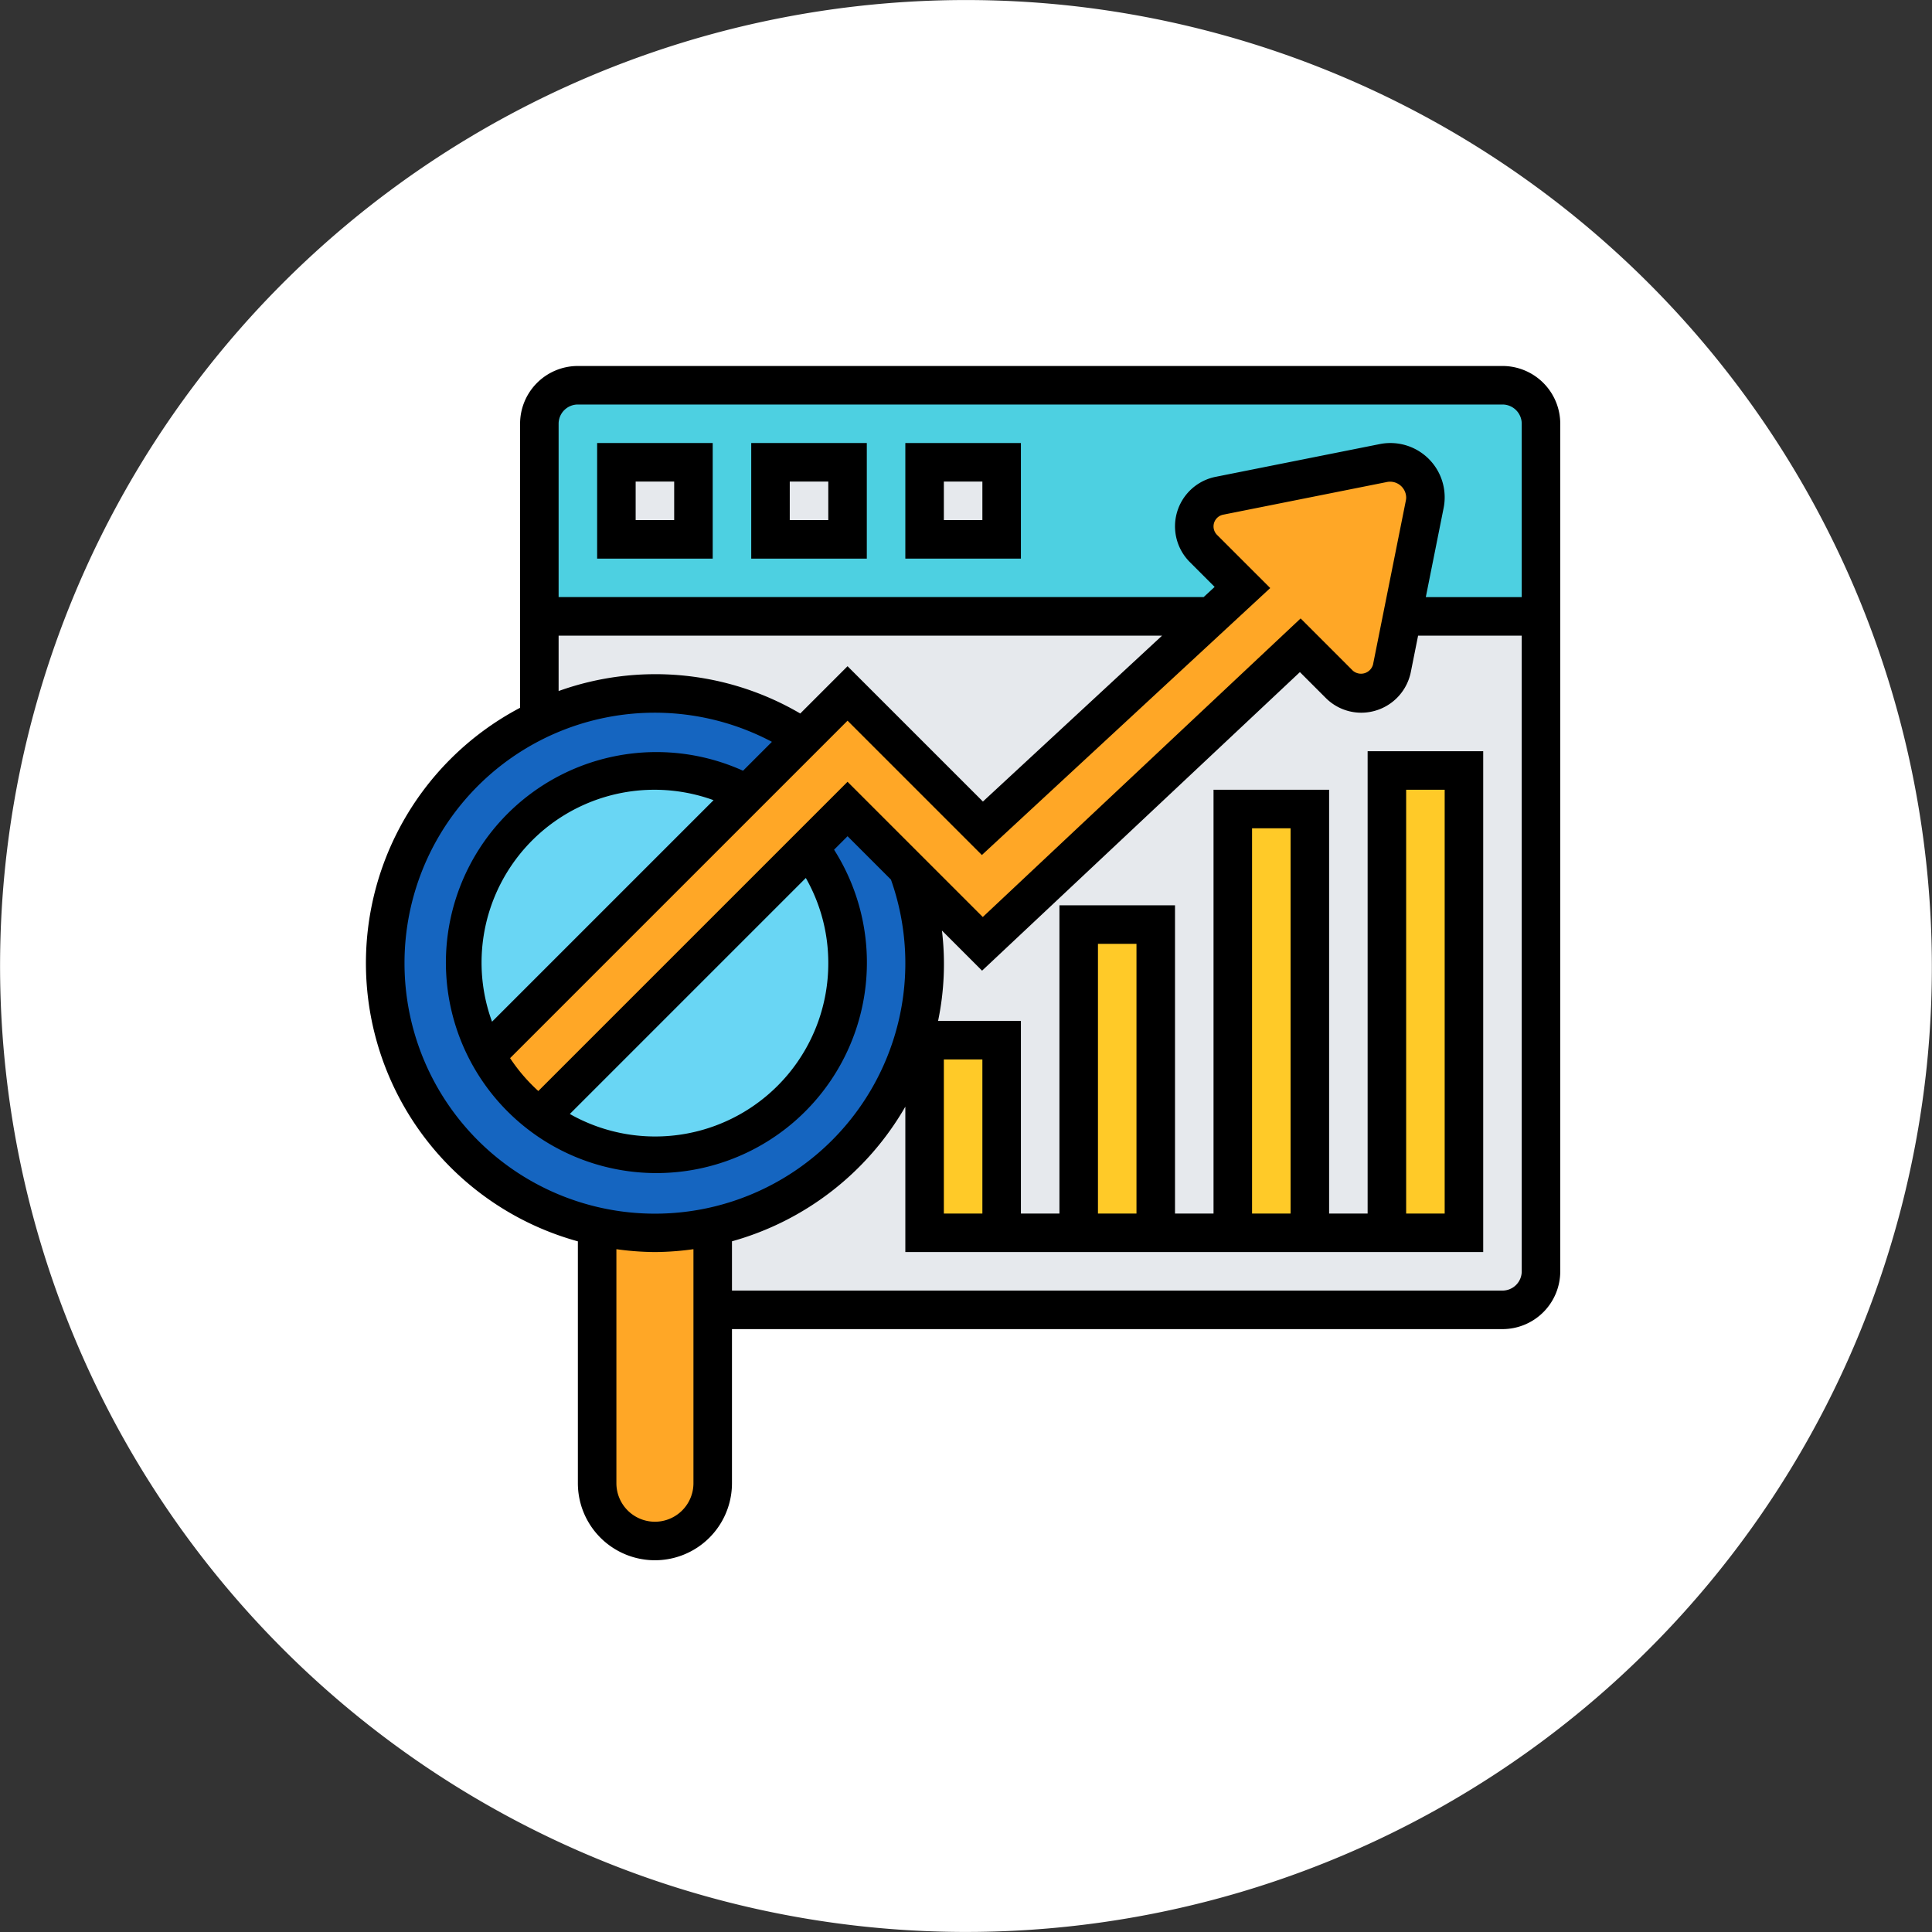 <svg xmlns="http://www.w3.org/2000/svg" width="100.299" height="100.301" viewBox="0 0 100.299 100.301"><rect x="0" y="0" width="100.299" height="100.301" fill="#333333" stroke="none"/><g transform="translate(11617 18909)"><path d="M708.633,96.455a50.147,50.147,0,1,0,44.63,55.115A50.205,50.205,0,0,0,708.633,96.455Z" transform="translate(-12270.24 -19005.178)" fill="#fff"/><g transform="translate(-11598 -18890)"><g transform="translate(1 1)"><g transform="translate(8)"><path d="M62,4V14H54.8l1.16-5.82A1.472,1.472,0,0,0,56,7.82,1.814,1.814,0,0,0,54.18,6a1.472,1.472,0,0,0-.36.04L45.3,7.74a1.621,1.621,0,0,0-.83,2.73L46.5,12.5,44.88,14H10V4a2.006,2.006,0,0,1,2-2H60A2.006,2.006,0,0,1,62,4Z" transform="translate(-10 -2)" fill="#4dd0e1"/></g><g transform="translate(8 12)"><path d="M44.88,14,33,25l-7-7-2.3,2.3A14.026,14.026,0,0,0,10,19.35V14Z" transform="translate(-10 -14)" fill="#e6e9ed"/></g><g transform="translate(17 12)"><path d="M62,14V48a2.006,2.006,0,0,1-2,2H19V45.68A14.017,14.017,0,0,0,29.13,27.13L33,31,49.5,15.5l2.03,2.03a1.621,1.621,0,0,0,2.73-.83L54.8,14Z" transform="translate(-19 -14)" fill="#e6e9ed"/></g><g transform="translate(28 4)"><path d="M30,6h4v4H30Z" transform="translate(-30 -6)" fill="#e6e9ed"/></g><g transform="translate(20 4)"><path d="M22,6h4v4H22Z" transform="translate(-22 -6)" fill="#e6e9ed"/></g><g transform="translate(52 20)"><path d="M54,22h4V46H54Z" transform="translate(-54 -22)" fill="#ffca28"/></g><g transform="translate(5.22 4)"><path d="M56,7.82a1.472,1.472,0,0,1-.04.36L54.8,14l-.54,2.7a1.621,1.621,0,0,1-2.73.83L49.5,15.5,33,31l-3.87-3.87L26,24l-2,2L10,40a9.89,9.89,0,0,1-2.78-3.22L20.78,23.22,23.7,20.3,26,18l7,7L44.88,14l1.62-1.5-2.03-2.03a1.621,1.621,0,0,1,.83-2.73l8.52-1.7A1.472,1.472,0,0,1,54.18,6,1.814,1.814,0,0,1,56,7.82Z" transform="translate(-7.22 -6)" fill="#ffa726"/></g><g transform="translate(44 22)"><path d="M46,24h4V46H46Z" transform="translate(-46 -24)" fill="#ffca28"/></g><g transform="translate(36 28)"><path d="M38,30h4V46H38Z" transform="translate(-38 -30)" fill="#ffca28"/></g><g transform="translate(28 34)"><path d="M30,36h4V46H30Z" transform="translate(-30 -36)" fill="#ffca28"/></g><g transform="translate(0 16)"><path d="M19,45.68a14,14,0,0,1-9-26.33,14.026,14.026,0,0,1,13.7.95l-2.92,2.92-.01-.01A10,10,0,1,0,24,26l2-2,3.13,3.13A14.017,14.017,0,0,1,19,45.68Z" transform="translate(-2 -18)" fill="#1565c0"/></g><g transform="translate(8 24)"><path d="M24,26A10,10,0,0,1,10,40Z" transform="translate(-10 -26)" fill="#69d6f4"/></g><g transform="translate(4 20)"><path d="M20.78,23.22,7.22,36.78A9.9,9.9,0,0,1,6,32a10,10,0,0,1,14.77-8.79Z" transform="translate(-6 -22)" fill="#69d6f4"/></g><g transform="translate(11 43.68)"><path d="M19,50v9a3,3,0,0,1-6,0V45.68a14.223,14.223,0,0,0,6,0Z" transform="translate(-13 -45.68)" fill="#ffa726"/></g><g transform="translate(12 4)"><path d="M14,6h4v4H14Z" transform="translate(-14 -6)" fill="#e6e9ed"/></g></g><g transform="translate(0 0)"><path d="M60,1H12A3,3,0,0,0,9,4V18.744a14.981,14.981,0,0,0,3,27.7V59a4,4,0,1,0,8,0V51H60a3,3,0,0,0,3-3V4A3,3,0,0,0,60,1ZM12,3H60a1,1,0,0,1,1,1v9H56.02l.925-4.628A2.818,2.818,0,0,0,54.181,5a2.783,2.783,0,0,0-.554.055l-8.521,1.7a2.621,2.621,0,0,0-1.338,4.423l1.29,1.291-.57.527H11V4a1,1,0,0,1,1-1ZM26,22.586,9.946,38.64a9.086,9.086,0,0,1-1.465-1.707L26,19.414l6.974,6.974,14.969-13.86-2.761-2.76A.621.621,0,0,1,45.5,8.72l8.521-1.7a.835.835,0,0,1,.98.8.792.792,0,0,1-.016.161L53.28,16.5a.647.647,0,0,1-1.048.317l-2.711-2.711-16.5,15.5ZM25,32a8.987,8.987,0,0,1-13.418,7.832L23.834,27.58A8.9,8.9,0,0,1,25,32ZM7,32a8.975,8.975,0,0,1,12.044-8.459l-11.5,11.5A8.933,8.933,0,0,1,7,32Zm4-17H42.328l-9.3,8.612L26,16.586l-2.455,2.455A14.871,14.871,0,0,0,11,17.875ZM3,32A12.991,12.991,0,0,1,22.074,20.512l-1.5,1.5a10.928,10.928,0,1,0,4.727,4.1l.7-.7,2.252,2.252A13,13,0,1,1,3,32ZM16,61a2,2,0,0,1-2-2V46.851A14.99,14.99,0,0,0,16,47a14.989,14.989,0,0,0,2-.149V59A2,2,0,0,1,16,61ZM60,49H20V46.442a15.043,15.043,0,0,0,9-6.99V47H59V21H53V45H51V23H45V45H43V29H37V45H35V35H30.7a14.478,14.478,0,0,0,.2-4.692l2.084,2.084,16.5-15.5,1.34,1.34A2.6,2.6,0,0,0,52.671,19a2.628,2.628,0,0,0,2.57-2.106L55.62,15H61V48a1,1,0,0,1-1,1ZM31,45V37h2v8Zm10,0H39V31h2Zm8,0H47V25h2Zm6,0V23h2V45Z" transform="translate(-1 -1)"/><path d="M19,5H13v6h6ZM17,9H15V7h2Z" transform="translate(-1 -1)"/><path d="M27,5H21v6h6ZM25,9H23V7h2Z" transform="translate(-1 -1)"/><path d="M35,5H29v6h6ZM33,9H31V7h2Z" transform="translate(-1 -1)"/></g></g></g></svg>